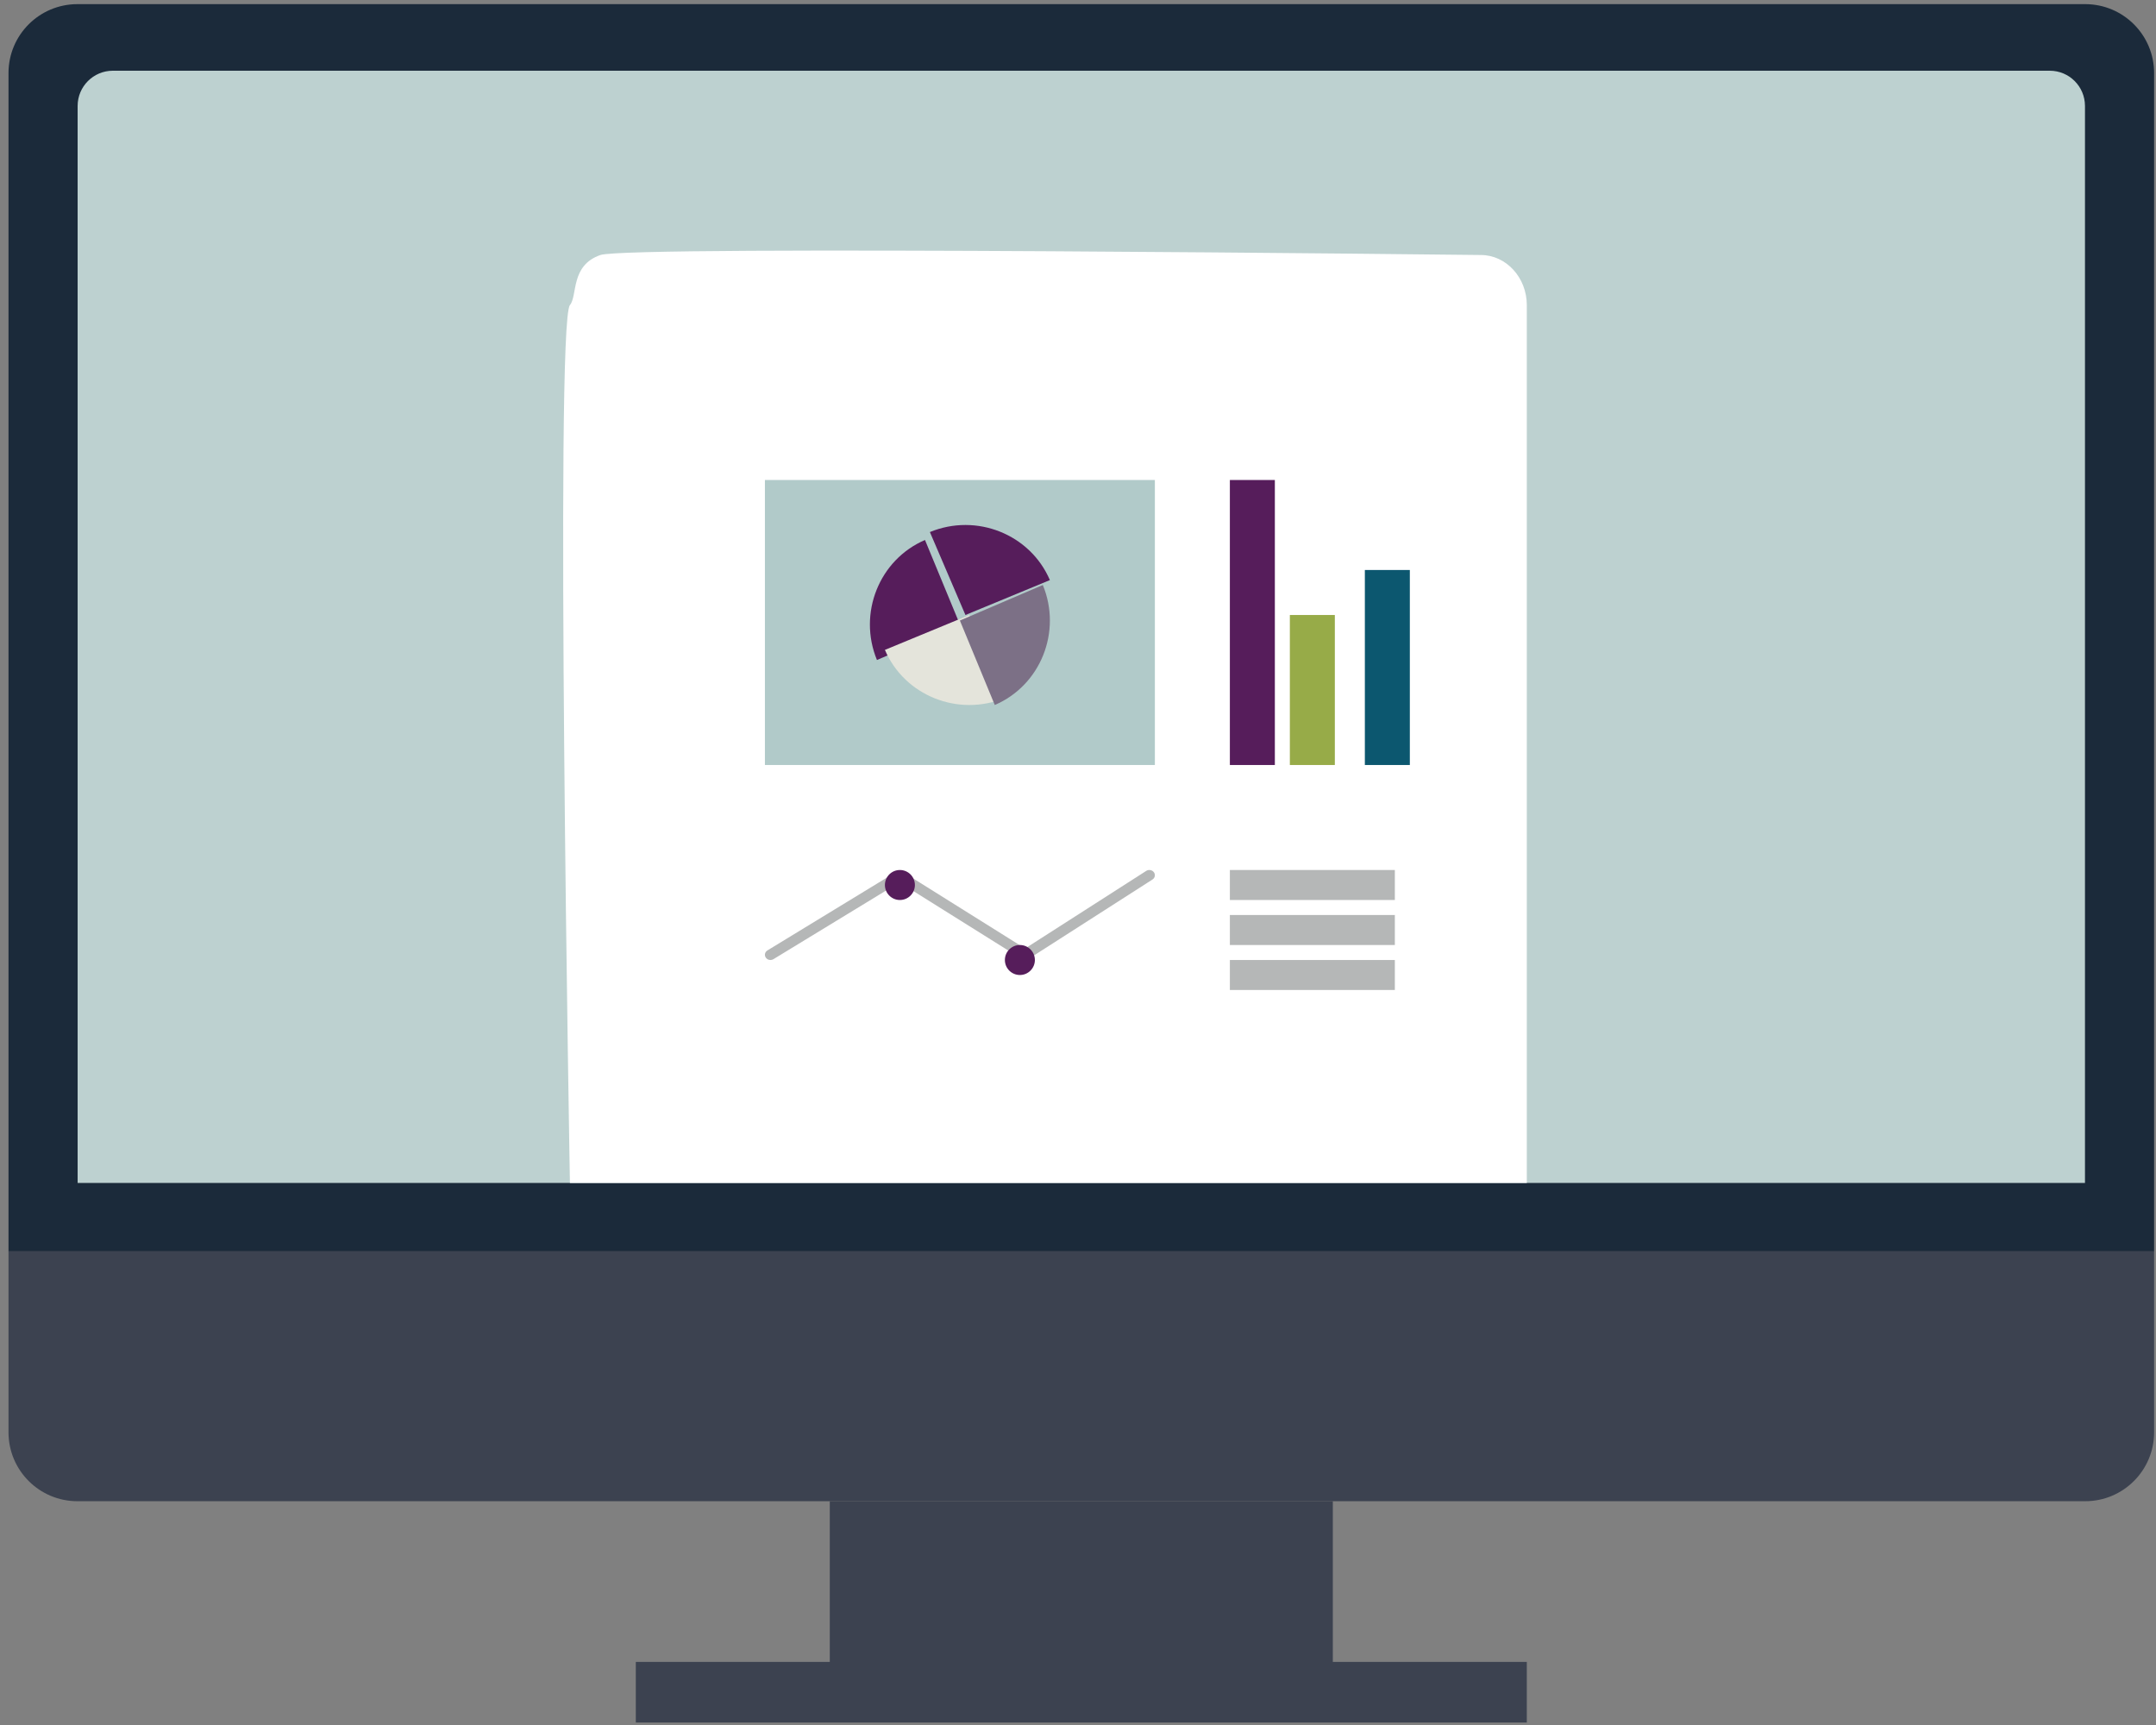 <?xml version="1.0" encoding="UTF-8"?>
<svg width="125px" height="100px" viewBox="0 0 125 100" version="1.1" xmlns="http://www.w3.org/2000/svg" xmlns:xlink="http://www.w3.org/1999/xlink">
    <rect x="0" y="0" width="125" height="100" fill="#808080" stroke="none"/>
    <!-- Generator: Sketch 47.1 (45422) - http://www.bohemiancoding.com/sketch -->
    <title>Group 10</title>
    <desc>Created with Sketch.</desc>
    <defs></defs>
    <g id="Landingssiden" stroke="none" stroke-width="1" fill="none" fill-rule="evenodd">
        <g id="Illustrasjoner-til-landingssiden" transform="translate(-108, -1798)">
            <g id="Group-10" transform="translate(108, 1798)">
                <g id="Dataskjerm-med-ark">
                    <path d="M0.493,72.543 L0.493,4.235 C0.493,2.028 2.282,0.24 4.489,0.24 L120.895,0.24 C123.102,0.24 124.89,2.028 124.89,4.235 L124.89,72.543 L0.493,72.543 Z" id="Fill-136" fill="#1B2A3A"></path>
                    <path d="M4.501,68.575 L4.501,6.142 C4.501,5.014 5.415,4.1 6.543,4.1 L118.841,4.1 C119.969,4.1 120.882,5.014 120.882,6.142 L120.882,68.575 L4.501,68.575 Z" id="Fill-138" fill="#BDD1D0"></path>
                    <polygon id="Fill-140" fill="#3C4250" points="48.109 97.873 77.274 97.873 77.274 87.027 48.109 87.027"></polygon>
                    <polygon id="Fill-142" fill="#3C4250" points="36.863 99.857 88.521 99.857 88.521 96.343 36.863 96.343"></polygon>
                    <path d="M85.855,14.783 C87.321,14.783 88.521,16.089 88.521,17.687 L88.521,68.575 L33.043,68.575 C33.043,68.575 32.16,18.747 33.043,17.687 C33.494,17.146 33.061,15.383 34.812,14.783 C36.495,14.206 85.855,14.783 85.855,14.783 Z" id="Fill-143" fill="#FFFFFF"></path>
                    <path d="M124.89,72.543 L124.89,83.031 C124.89,85.238 123.102,87.027 120.895,87.027 L4.489,87.027 C2.282,87.027 0.493,85.238 0.493,83.031 L0.493,72.543 L124.89,72.543 Z" id="Fill-145" fill="#3C4250"></path>
                    <path d="M63.634,80.728 C63.634,81.248 63.212,81.669 62.692,81.669 C62.171,81.669 61.75,81.248 61.75,80.728 C61.75,80.207 62.171,79.785 62.692,79.785 C63.212,79.785 63.634,80.207 63.634,80.728" id="Fill-146" fill="#3C4250"></path>
                </g>
                <g id="Ark-med-statistikk" transform="translate(44.348, 27.826)">
                    <path d="M0.321,27.826 C0.216,27.826 0.113,27.778 0.052,27.688 C-0.045,27.547 -0.002,27.36 0.147,27.27 L7.629,22.71 C7.737,22.645 7.874,22.646 7.98,22.712 L15.084,27.16 L22.107,22.661 C22.254,22.567 22.453,22.603 22.553,22.741 C22.652,22.88 22.615,23.068 22.469,23.161 L15.267,27.775 C15.158,27.843 15.017,27.843 14.909,27.776 L7.801,23.326 L0.495,27.778 C0.442,27.811 0.38,27.826 0.321,27.826" id="Fill-198" fill="#B5B7B7"></path>
                    <path d="M8.696,23.478 C8.696,23.958 8.306,24.348 7.826,24.348 C7.346,24.348 6.957,23.958 6.957,23.478 C6.957,22.998 7.346,22.609 7.826,22.609 C8.306,22.609 8.696,22.998 8.696,23.478" id="Fill-199" fill="#561D5B"></path>
                    <path d="M15.652,27.826 C15.652,28.306 15.262,28.696 14.783,28.696 C14.302,28.696 13.913,28.306 13.913,27.826 C13.913,27.346 14.302,26.957 14.783,26.957 C15.262,26.957 15.652,27.346 15.652,27.826" id="Fill-200" fill="#561D5B"></path>
                    <polygon id="Fill-201" fill="#561D5B" points="26.957 16.522 29.565 16.522 29.565 0 26.957 0"></polygon>
                    <polygon id="Fill-202" fill="#97AB48" points="30.435 16.522 33.043 16.522 33.043 7.826 30.435 7.826"></polygon>
                    <polygon id="Fill-203" fill="#0C576F" points="34.783 16.522 37.391 16.522 37.391 5.217 34.783 5.217"></polygon>
                    <polygon id="Fill-204" fill="#B1CAC9" points="0 16.522 22.609 16.522 22.609 0 0 0"></polygon>
                    <path d="M9.281,3.478 C6.626,4.617 5.38,7.73 6.496,10.435 L11.304,8.375 L9.281,3.478 Z" id="Fill-205" fill="#561D5B"></path>
                    <path d="M16.522,5.803 C15.384,3.147 12.27,1.901 9.565,3.018 L11.626,7.826 L16.522,5.803 Z" id="Fill-206" fill="#561D5B"></path>
                    <path d="M6.957,9.849 C8.094,12.505 11.208,13.751 13.913,12.634 L11.853,7.826 L6.957,9.849 Z" id="Fill-207" fill="#E4E4DB"></path>
                    <path d="M11.304,8.147 L13.327,13.043 C15.983,11.906 17.23,8.791 16.112,6.087 L11.304,8.147 Z" id="Fill-208" fill="#7C7086"></path>
                    <polygon id="Fill-209" fill="#B5B7B7" points="26.957 24.348 36.522 24.348 36.522 22.609 26.957 22.609"></polygon>
                    <polygon id="Fill-210" fill="#B5B7B7" points="26.957 26.957 36.522 26.957 36.522 25.217 26.957 25.217"></polygon>
                    <polygon id="Fill-211" fill="#B5B7B7" points="26.957 29.565 36.522 29.565 36.522 27.826 26.957 27.826"></polygon>
                </g>
            </g>
        </g>
    </g>
</svg>